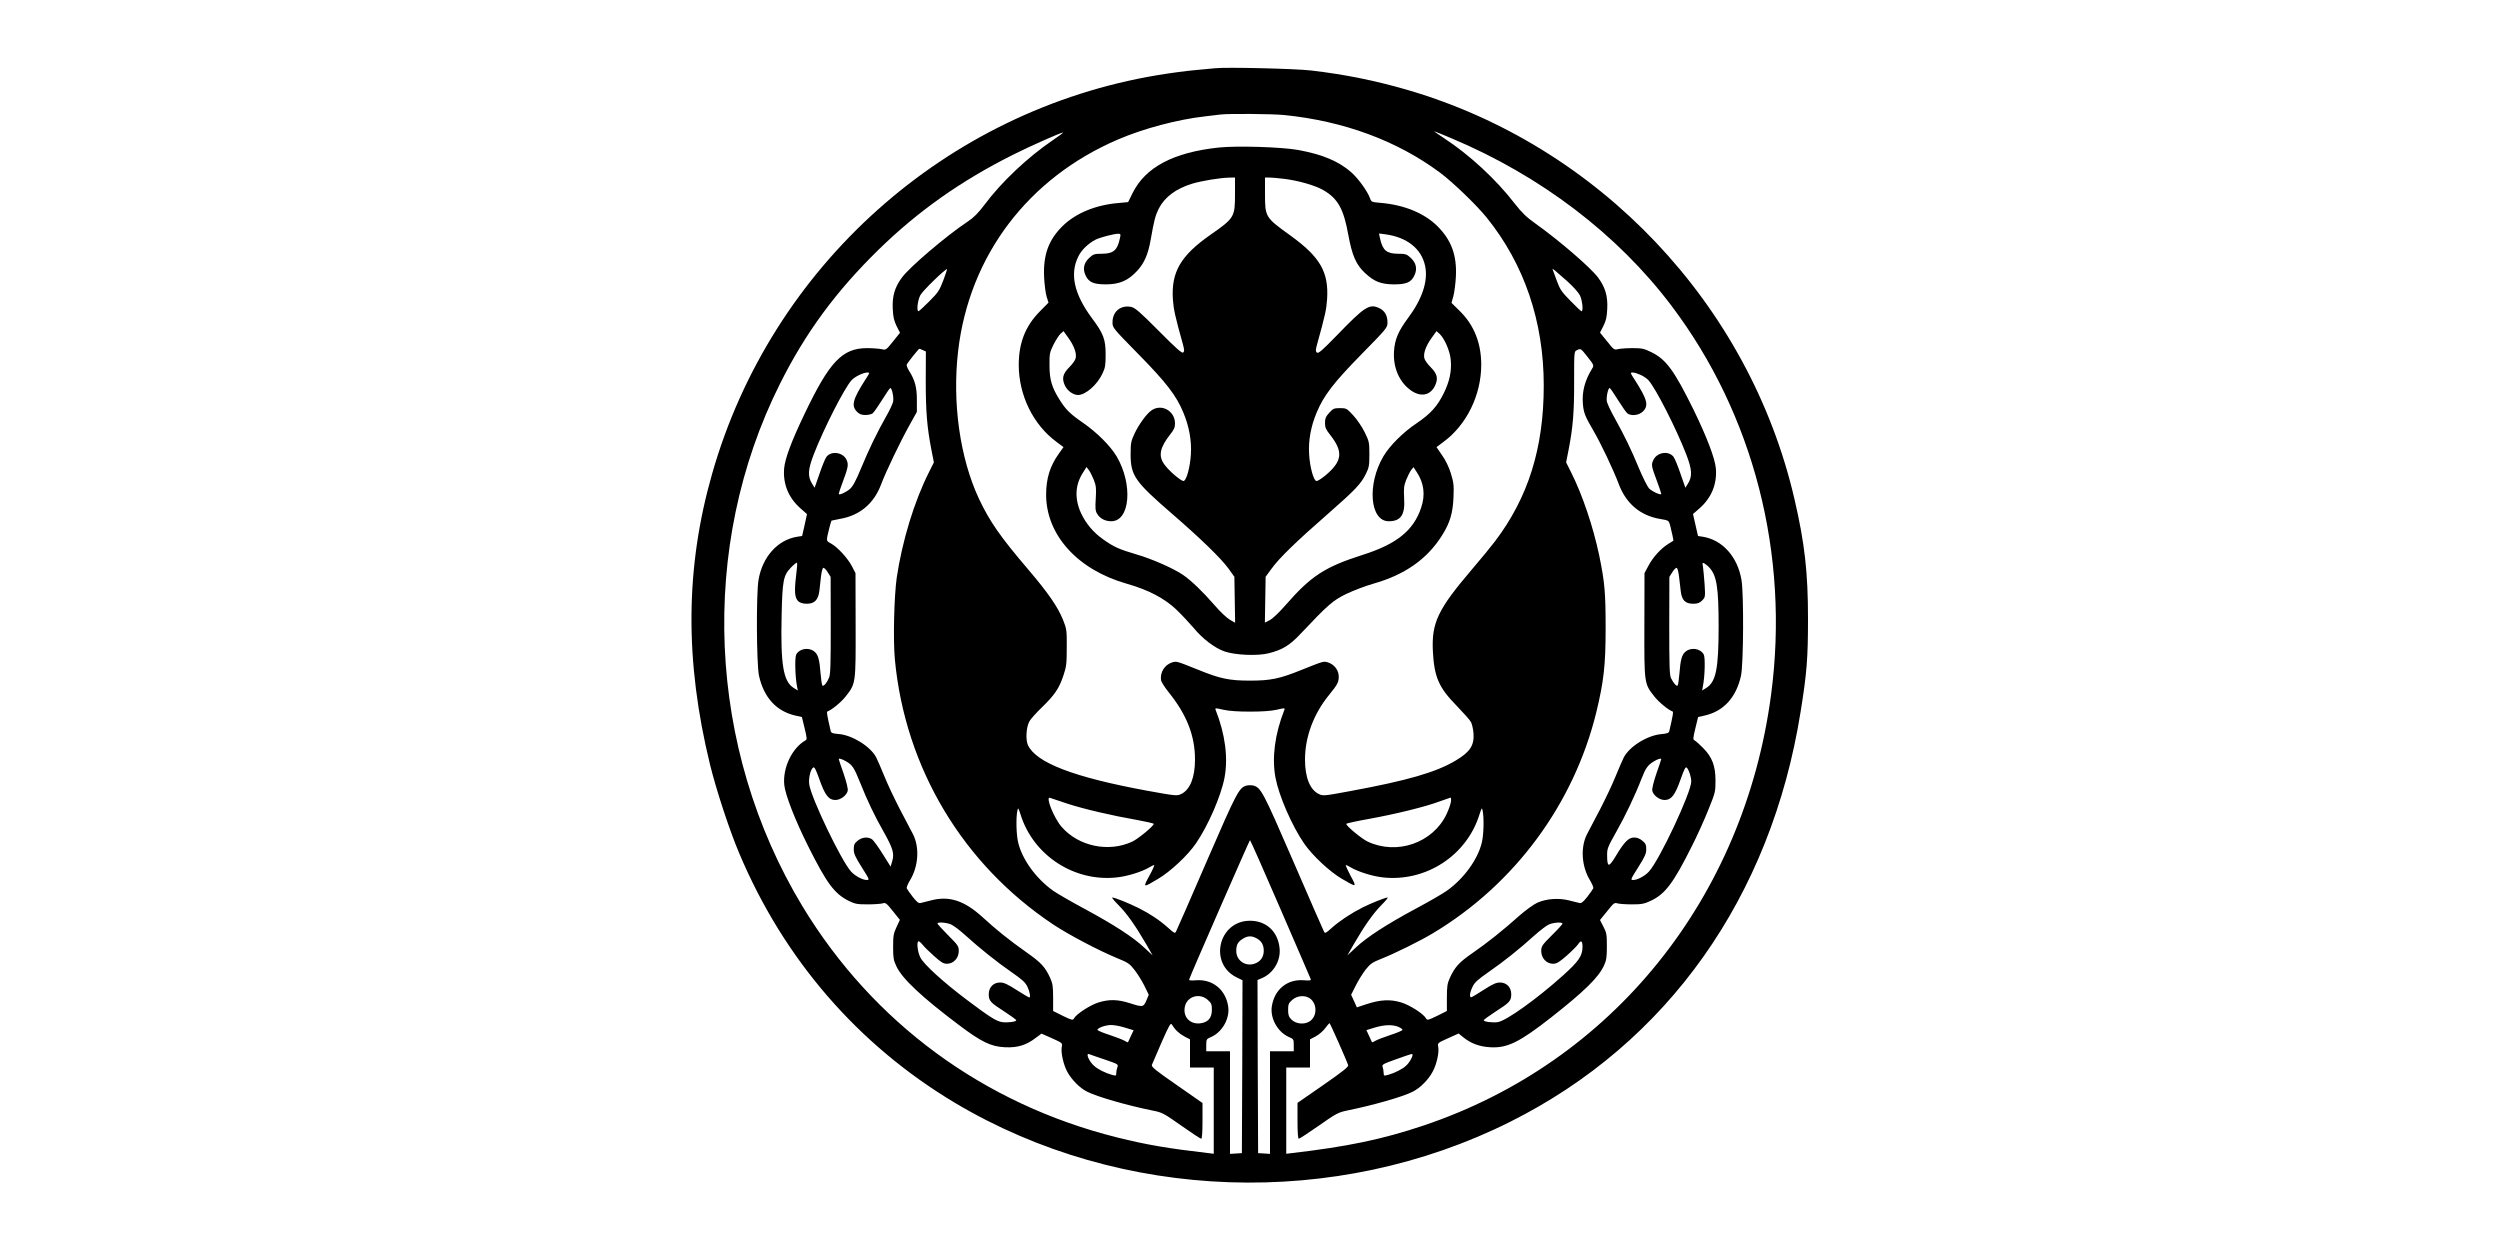 <?xml version="1.0" standalone="no"?>
<!DOCTYPE svg PUBLIC "-//W3C//DTD SVG 20010904//EN"
 "http://www.w3.org/TR/2001/REC-SVG-20010904/DTD/svg10.dtd">
<svg version="1.0" xmlns="http://www.w3.org/2000/svg"
 width="2000pt" height="1000pt" viewBox="0 0 2000 1000"
 preserveAspectRatio="xMidYMid meet">
<g transform="translate(0,1000) scale(0.1,-0.1)"
fill="#000000" stroke="none">
<path d="M9720 9454 c-19 -2 -91 -9 -160 -15 -69 -6 -203 -24 -299 -40 -1697
-283 -3091 -1530 -3564 -3189 -215 -752 -220 -1497 -16 -2330 49 -199 156
-526 234 -709 357 -846 950 -1531 1725 -1994 1329 -792 3044 -851 4442 -151
1259 630 2085 1796 2322 3275 51 314 60 436 60 749 0 370 -26 603 -108 956
-361 1561 -1567 2833 -3108 3278 -254 73 -487 120 -758 152 -127 15 -682 28
-770 18z m551 -374 c479 -48 904 -205 1249 -461 103 -77 290 -257 373 -359
301 -373 457 -831 457 -1344 0 -501 -124 -896 -391 -1248 -32 -42 -115 -143
-185 -225 -272 -319 -322 -425 -311 -653 11 -208 47 -290 191 -437 55 -57 107
-115 114 -130 8 -15 17 -54 20 -88 7 -97 -26 -150 -142 -219 -157 -94 -384
-160 -851 -246 -204 -38 -211 -38 -245 -22 -71 35 -110 133 -110 276 0 181 69
365 192 516 67 82 78 102 78 147 0 50 -34 96 -84 113 -37 12 -36 12 -211 -58
-177 -72 -250 -87 -415 -87 -165 0 -238 15 -415 87 -174 70 -174 70 -210 58
-58 -19 -95 -78 -87 -140 1 -14 30 -59 63 -100 143 -178 209 -346 209 -536 0
-143 -39 -241 -110 -276 -34 -16 -41 -16 -277 27 -580 107 -882 222 -949 363
-20 43 -15 141 10 189 8 17 54 69 101 114 102 99 139 153 173 257 23 68 26 94
26 222 1 140 -1 148 -30 222 -43 105 -118 214 -279 403 -223 261 -308 384
-393 564 -153 327 -215 770 -167 1183 89 763 560 1385 1281 1693 202 87 478
160 694 184 52 6 109 13 125 15 70 8 411 5 506 -4z m1340 -186 c714 -300 1329
-768 1760 -1339 659 -872 946 -1990 798 -3110 -215 -1632 -1271 -2942 -2780
-3449 -330 -111 -611 -169 -1056 -221 l-43 -5 0 345 0 345 95 0 95 0 0 113 0
112 47 25 c25 13 59 43 75 65 16 22 32 40 34 40 5 0 138 -300 149 -336 5 -13
-39 -48 -200 -160 l-205 -142 0 -144 c0 -92 4 -143 10 -143 6 0 78 47 161 105
139 98 156 106 227 121 207 42 445 110 523 150 59 29 127 97 160 160 32 58 53
153 45 198 -6 32 -6 32 78 70 l85 38 38 -31 c61 -49 129 -74 214 -79 137 -8
232 38 490 240 264 208 377 318 421 414 19 41 23 66 23 154 0 95 -3 110 -28
157 l-27 53 57 70 c51 65 59 71 82 63 14 -4 67 -8 116 -8 78 0 98 4 150 28
116 54 182 142 329 436 41 80 100 211 132 291 57 140 58 148 58 235 0 118 -27
188 -98 260 -28 29 -59 56 -68 61 -15 8 -15 15 5 98 l22 90 50 11 c153 34 254
144 293 319 20 93 23 651 4 766 -31 185 -152 321 -309 346 l-39 6 -20 88 -20
88 53 46 c95 84 140 194 130 318 -7 81 -73 254 -180 473 -154 312 -218 400
-337 458 -57 28 -74 32 -150 32 -47 0 -99 -4 -116 -8 -30 -8 -34 -5 -87 62
l-57 70 27 53 c21 42 28 71 31 138 5 101 -16 172 -73 249 -57 78 -311 297
-502 433 -72 51 -108 86 -165 159 -147 191 -359 388 -562 521 -48 32 -86 58
-83 58 3 0 65 -25 138 -56z m-3192 -18 c-200 -136 -410 -335 -543 -514 -51
-67 -85 -102 -135 -135 -169 -112 -466 -365 -526 -448 -57 -77 -78 -148 -73
-249 3 -67 10 -96 31 -139 l27 -53 -56 -70 c-56 -69 -57 -70 -93 -61 -20 4
-72 8 -116 8 -197 -1 -299 -108 -498 -525 -107 -223 -157 -359 -164 -438 -10
-124 35 -234 130 -318 l53 -47 -19 -87 -20 -88 -40 -6 c-156 -25 -278 -161
-309 -346 -19 -115 -16 -673 4 -766 39 -175 140 -285 293 -319 l50 -11 22 -90
c19 -78 20 -90 7 -97 -107 -60 -183 -219 -170 -355 7 -78 87 -284 192 -493
147 -294 209 -378 322 -435 51 -25 67 -29 152 -29 52 0 107 4 121 8 23 8 31 2
82 -62 l56 -70 -27 -58 c-24 -51 -27 -70 -27 -158 0 -87 3 -107 26 -155 46
-99 201 -245 499 -469 180 -136 257 -174 370 -179 100 -5 171 17 246 75 l46
34 84 -37 c84 -38 84 -38 78 -70 -8 -45 13 -140 44 -198 36 -65 99 -129 158
-159 81 -41 316 -109 527 -152 74 -14 88 -22 227 -120 82 -58 154 -105 160
-105 6 0 10 50 10 143 l0 143 -205 143 c-172 119 -205 146 -200 162 4 11 39
92 78 181 59 134 73 158 81 143 25 -42 58 -73 100 -96 l46 -24 0 -112 0 -113
95 0 95 0 0 -345 0 -345 -42 5 c-328 38 -496 67 -733 126 -1066 267 -1951 917
-2515 1848 -765 1266 -834 2875 -180 4181 205 410 449 741 791 1075 315 307
656 548 1073 757 135 68 381 177 400 178 6 0 -33 -29 -85 -64z m-873 -1120
c-30 -79 -41 -96 -112 -167 -43 -43 -82 -79 -86 -79 -17 0 -7 88 15 129 18 35
205 216 214 208 1 -2 -13 -42 -31 -91z m4991 -5 c49 -44 90 -90 103 -115 19
-41 28 -126 12 -126 -4 0 -44 37 -88 83 -72 73 -84 91 -110 162 -16 44 -31 84
-33 90 -5 12 9 1 116 -94z m-5154 -552 l24 -11 -1 -236 c0 -243 10 -369 45
-549 l20 -102 -39 -78 c-118 -234 -214 -549 -258 -843 -21 -147 -30 -498 -15
-656 82 -868 544 -1640 1270 -2122 126 -83 364 -208 510 -268 84 -34 99 -44
136 -92 23 -29 59 -86 79 -126 l36 -74 -19 -46 c-24 -54 -28 -55 -134 -21 -94
30 -164 32 -250 5 -65 -20 -176 -92 -195 -127 -10 -17 -16 -15 -89 20 l-78 39
0 106 c0 90 -4 115 -23 157 -41 90 -73 124 -191 207 -136 96 -234 174 -351
281 -146 133 -268 173 -415 133 -33 -8 -69 -18 -80 -20 -15 -4 -30 7 -63 49
-23 30 -45 61 -48 68 -3 8 9 36 25 63 69 112 79 266 24 372 -16 31 -64 122
-106 202 -41 80 -97 197 -122 260 -26 63 -55 131 -65 150 -45 88 -193 180
-302 188 -49 4 -59 8 -63 26 -29 126 -33 151 -26 154 34 12 110 74 146 120 82
104 81 101 80 572 l-1 415 -28 54 c-33 64 -114 153 -168 183 -41 23 -40 15
-13 126 8 30 15 55 17 57 2 1 32 7 68 14 158 27 271 122 329 276 38 102 154
344 233 485 l53 95 0 95 c0 101 -15 158 -62 233 -14 22 -22 44 -19 50 6 16 95
127 101 127 2 0 15 -5 28 -11z m5318 -55 c48 -60 51 -68 39 -88 -61 -97 -85
-188 -77 -287 6 -72 18 -101 87 -219 57 -98 159 -312 201 -425 59 -155 173
-251 332 -277 65 -11 67 -12 77 -47 14 -53 29 -125 27 -127 -1 -1 -20 -13 -42
-26 -59 -37 -120 -104 -157 -173 l-32 -60 -1 -415 c-1 -471 -2 -468 80 -572
36 -46 112 -108 146 -120 7 -3 3 -28 -26 -154 -4 -18 -14 -22 -65 -27 -112
-10 -255 -99 -300 -187 -10 -19 -39 -87 -65 -150 -25 -63 -81 -180 -122 -260
-42 -80 -90 -171 -106 -202 -55 -106 -45 -260 24 -372 16 -27 28 -55 25 -63
-3 -7 -25 -38 -48 -68 -33 -42 -48 -53 -63 -49 -11 2 -47 12 -80 20 -82 22
-184 15 -257 -18 -30 -14 -92 -59 -138 -99 -134 -120 -262 -222 -378 -302
-110 -76 -143 -112 -184 -202 -19 -42 -23 -67 -23 -157 l0 -106 -78 -39 c-73
-35 -79 -37 -89 -20 -20 37 -130 107 -200 128 -86 26 -166 22 -278 -15 l-75
-25 -23 51 -23 50 37 73 c20 41 56 98 79 128 38 47 53 58 126 87 109 43 313
144 414 205 653 392 1126 1033 1306 1769 59 245 74 374 74 671 0 284 -7 365
-51 580 -48 229 -134 486 -226 668 l-39 78 20 102 c35 180 45 306 44 549 0
230 0 237 21 246 32 16 31 17 87 -54z m-5778 -181 c-101 -158 -115 -209 -67
-257 20 -20 36 -26 68 -26 22 0 48 6 57 13 9 7 42 54 74 105 31 50 61 94 66
97 13 9 31 -73 24 -108 -4 -18 -28 -70 -55 -117 -75 -132 -138 -263 -201 -415
-43 -104 -67 -147 -90 -167 -35 -29 -89 -53 -89 -38 0 5 14 46 31 92 44 117
48 140 33 176 -26 63 -121 79 -162 28 -10 -13 -35 -74 -56 -136 l-39 -112 -20
32 c-37 59 -34 113 13 235 82 211 245 530 303 594 26 28 92 60 125 61 22 0 21
-2 -15 -57z m6202 38 c22 -10 50 -29 62 -42 58 -64 221 -383 303 -594 47 -122
50 -176 13 -235 l-20 -32 -39 112 c-21 62 -46 123 -56 136 -42 52 -136 35
-163 -30 -16 -37 -14 -45 34 -174 17 -46 31 -88 31 -93 0 -14 -72 18 -98 44
-12 13 -49 86 -81 162 -63 153 -115 259 -196 405 -29 52 -56 109 -60 127 -7
35 11 117 24 108 5 -3 35 -47 66 -97 32 -51 65 -98 74 -105 30 -23 92 -16 123
14 50 48 37 97 -65 256 -36 55 -37 57 -15 57 13 0 41 -9 63 -19z m-6754 -1586
c-6 -42 -11 -103 -11 -136 0 -79 26 -109 95 -109 61 0 91 31 100 103 3 29 9
81 13 116 4 35 12 66 18 68 7 2 22 -13 35 -34 l24 -38 1 -385 c0 -303 -2 -392
-13 -420 -16 -40 -42 -72 -53 -65 -5 3 -11 44 -15 93 -9 117 -20 157 -52 181
-44 35 -118 22 -143 -25 -13 -24 -9 -178 6 -254 l7 -34 -34 21 c-83 52 -105
187 -96 578 6 281 14 321 73 383 24 25 46 43 50 40 3 -3 1 -41 -5 -83z m7305
43 c58 -63 73 -162 73 -468 0 -339 -21 -444 -98 -493 l-34 -21 6 33 c16 78 20
232 7 255 -25 47 -99 60 -143 25 -32 -24 -43 -64 -52 -181 -4 -49 -10 -90 -15
-93 -9 -6 -33 21 -52 60 -12 25 -14 99 -14 420 l1 390 24 38 c13 21 28 36 35
34 6 -2 14 -33 18 -68 4 -35 10 -88 14 -118 8 -72 36 -101 99 -101 36 0 51 6
72 26 25 26 26 28 20 127 -4 56 -10 119 -13 141 -6 35 -6 38 12 28 10 -6 29
-21 40 -34z m-3676 -1151 c95 0 168 5 213 15 63 15 68 15 62 -1 -77 -195 -101
-384 -71 -543 28 -147 132 -385 229 -526 67 -97 205 -226 303 -283 120 -70
120 -70 68 26 -25 47 -42 85 -37 85 4 0 22 -9 39 -19 56 -34 173 -71 255 -80
345 -39 673 174 775 504 18 55 19 57 25 30 12 -56 9 -190 -6 -254 -32 -135
-143 -289 -279 -386 -33 -24 -146 -89 -251 -145 -234 -126 -390 -227 -478
-310 l-68 -63 51 89 c85 147 155 246 220 312 34 34 57 62 51 62 -18 0 -133
-46 -201 -80 -91 -46 -186 -109 -247 -164 -46 -42 -53 -45 -61 -29 -6 10 -116
263 -246 563 -244 563 -259 590 -321 606 -14 3 -36 3 -50 0 -62 -16 -77 -43
-321 -606 -130 -300 -240 -553 -246 -563 -8 -16 -15 -13 -61 29 -68 61 -145
113 -237 159 -78 39 -192 85 -212 85 -6 0 17 -28 51 -62 66 -66 135 -164 221
-312 l51 -89 -68 63 c-89 84 -246 185 -478 310 -104 56 -217 121 -251 145
-136 97 -247 250 -279 386 -15 64 -18 198 -6 254 6 27 7 25 25 -30 102 -329
431 -543 773 -504 84 9 201 46 257 80 17 10 35 19 39 19 5 0 -12 -39 -38 -86
-53 -98 -53 -98 68 -26 99 58 238 188 304 284 97 141 201 379 229 526 30 159
6 348 -71 543 -6 16 -1 16 62 1 45 -10 118 -15 213 -15z m-3231 -398 c49 -28
64 -50 110 -165 57 -144 119 -274 190 -398 74 -132 87 -174 69 -235 l-13 -44
-64 102 c-35 56 -73 108 -84 116 -33 23 -81 18 -116 -11 -26 -21 -31 -33 -31
-68 0 -35 11 -60 64 -144 62 -98 64 -102 40 -102 -33 0 -93 32 -125 67 -78 85
-320 589 -335 698 -7 45 9 117 30 134 11 9 21 -9 52 -96 44 -125 74 -163 127
-163 42 0 92 38 99 75 3 14 -11 72 -33 136 -22 62 -39 114 -39 116 0 9 26 1
59 -18z m6521 18 c0 -2 -17 -54 -39 -116 -22 -64 -36 -122 -33 -136 7 -37 57
-75 99 -75 53 0 83 38 127 163 31 88 41 106 51 95 17 -18 35 -75 35 -110 0
-87 -254 -629 -339 -721 -32 -35 -92 -67 -125 -67 -24 0 -22 4 40 102 53 84
64 109 64 144 0 35 -5 47 -31 68 -20 17 -42 26 -66 26 -44 0 -79 -35 -147
-149 -56 -93 -69 -92 -69 8 -1 51 6 67 73 186 73 129 153 297 204 430 31 80
49 105 97 134 30 19 59 27 59 18z m-4752 -356 c132 -43 358 -96 565 -132 70
-13 127 -26 127 -30 0 -17 -124 -119 -172 -142 -188 -88 -429 -38 -564 117
-63 71 -134 250 -93 233 8 -3 69 -24 137 -46z m3069 13 c-3 -20 -19 -64 -35
-98 -109 -229 -396 -329 -630 -219 -48 22 -172 125 -172 142 0 4 82 22 183 40
214 39 450 97 562 139 44 16 84 30 89 31 5 0 6 -15 3 -35z m-1365 -852 c130
-301 240 -554 243 -563 5 -13 -3 -15 -55 -11 -131 10 -233 -72 -255 -206 -16
-96 44 -206 134 -247 40 -17 41 -19 41 -67 l0 -48 -95 0 -95 0 0 -411 0 -410
-47 3 -48 3 -3 692 -2 693 33 14 c93 38 153 138 144 237 -12 135 -105 223
-237 223 -253 0 -333 -344 -105 -454 l45 -22 -2 -691 -3 -692 -47 -3 -48 -3 0
410 0 411 -95 0 -95 0 0 48 c0 48 1 50 41 67 90 41 150 151 134 247 -22 133
-125 215 -255 206 -52 -4 -60 -2 -55 11 21 58 481 1110 485 1110 3 0 112 -246
242 -547z m-2635 -127 c20 -8 70 -46 111 -83 118 -107 258 -219 374 -299 85
-59 111 -82 127 -116 20 -42 28 -87 14 -87 -3 0 -48 27 -100 60 -73 47 -102
60 -132 60 -54 0 -91 -38 -91 -94 0 -53 13 -67 129 -141 50 -33 91 -62 91 -67
0 -12 -67 -21 -112 -15 -46 6 -101 41 -283 178 -185 139 -345 284 -372 339
-23 44 -32 130 -14 130 5 0 19 -12 31 -27 12 -16 53 -56 91 -90 58 -52 76 -63
105 -63 52 0 94 45 94 101 0 39 -5 47 -85 127 -47 47 -85 89 -85 94 0 13 68 9
107 -7z m4893 6 c0 -5 -38 -47 -85 -93 -80 -80 -85 -88 -85 -127 0 -56 42
-101 94 -101 29 0 48 11 110 65 41 36 81 77 90 90 24 37 36 30 36 -20 0 -71
-30 -115 -153 -226 -210 -189 -459 -367 -525 -376 -44 -6 -112 3 -112 15 0 5
41 34 91 67 116 74 129 88 129 141 0 56 -37 94 -91 94 -29 0 -58 -13 -125 -56
-47 -30 -92 -58 -100 -61 -21 -8 -18 33 7 84 16 34 42 57 128 117 120 83 246
183 367 293 45 40 96 79 115 87 37 17 109 21 109 7z m-2450 -116 c41 -21 60
-53 60 -101 0 -51 -27 -88 -75 -104 -73 -24 -145 27 -145 102 0 50 13 74 53
98 38 24 68 25 107 5z m-388 -494 c29 -26 33 -35 33 -80 0 -66 -32 -101 -96
-108 -85 -8 -141 59 -118 142 22 77 119 102 181 46z m821 9 c57 -45 53 -144
-6 -181 -44 -28 -110 -21 -146 15 -21 22 -26 36 -26 77 0 45 4 54 33 80 41 36
105 40 145 9z m-1483 -231 l69 -21 -22 -46 c-12 -26 -22 -48 -23 -50 -1 -2
-13 3 -26 11 -12 8 -67 29 -120 47 -54 17 -98 36 -98 41 0 16 62 38 108 39 24
0 75 -9 112 -21z m2185 7 c19 -8 35 -19 35 -25 0 -5 -44 -24 -97 -41 -54 -18
-109 -39 -121 -47 -13 -8 -25 -13 -26 -11 -1 2 -11 24 -23 50 l-22 47 62 19
c76 24 146 27 192 8z m-2348 -262 c108 -37 111 -38 102 -62 -5 -13 -9 -34 -9
-47 0 -22 -2 -23 -37 -13 -50 14 -113 45 -141 72 -40 35 -69 104 -39 93 6 -3
62 -22 124 -43z m2463 36 c0 -19 -27 -64 -52 -86 -28 -27 -91 -58 -140 -72
-37 -10 -38 -10 -39 16 0 15 -4 36 -8 47 -7 18 3 24 108 61 135 48 131 47 131
34z"/>
<path d="M9753 8820 c-365 -38 -591 -158 -693 -366 l-35 -71 -76 -7 c-184 -15
-345 -82 -450 -186 -112 -111 -155 -233 -146 -410 3 -58 12 -127 20 -153 l15
-48 -66 -67 c-118 -118 -172 -253 -172 -432 0 -242 116 -479 302 -615 l56 -42
-35 -49 c-73 -101 -104 -200 -104 -333 1 -322 253 -600 646 -711 172 -49 300
-116 395 -206 43 -41 104 -107 137 -145 72 -88 169 -162 248 -190 84 -30 266
-38 355 -15 108 27 167 63 250 151 225 238 262 271 371 324 57 27 154 64 214
81 255 72 434 198 554 391 61 98 84 176 89 302 4 95 1 117 -21 190 -16 51 -43
107 -71 146 l-44 64 56 42 c185 136 301 374 302 615 0 175 -57 318 -170 430
l-68 67 15 54 c8 30 17 99 20 154 9 171 -35 293 -147 405 -104 104 -266 171
-454 187 -73 6 -75 7 -86 37 -19 54 -92 156 -148 206 -101 90 -235 146 -432
181 -131 23 -485 34 -627 19z m127 -370 c0 -186 -4 -194 -196 -328 -239 -167
-315 -298 -301 -517 6 -80 16 -130 81 -362 11 -42 12 -54 1 -63 -10 -8 -56 33
-196 174 -154 155 -190 185 -221 191 -84 16 -148 -38 -148 -124 0 -43 2 -45
208 -255 223 -227 303 -331 359 -467 46 -110 67 -225 60 -334 -6 -102 -35
-208 -58 -213 -18 -3 -115 78 -153 131 -51 68 -38 135 45 241 31 38 39 57 39
88 0 103 -112 163 -192 102 -39 -29 -97 -110 -131 -181 -29 -63 -32 -76 -32
-168 0 -169 34 -218 329 -473 232 -201 396 -360 455 -442 l46 -64 3 -184 3
-184 -42 24 c-23 13 -79 65 -124 118 -92 106 -183 194 -251 241 -77 52 -243
126 -373 164 -139 41 -180 59 -267 121 -77 55 -135 123 -175 207 -53 115 -49
226 13 323 l30 48 19 -25 c10 -13 28 -49 40 -79 18 -47 20 -68 15 -149 -5 -76
-3 -99 11 -121 22 -38 64 -60 113 -60 151 0 175 295 43 519 -50 84 -157 191
-268 268 -102 70 -138 105 -187 183 -63 99 -82 163 -82 275 -1 93 1 105 31
166 18 35 43 75 56 88 l25 22 41 -57 c45 -63 66 -123 56 -161 -3 -14 -25 -45
-49 -69 -55 -55 -63 -92 -36 -150 20 -41 66 -74 104 -74 60 0 153 81 195 170
23 48 26 68 26 155 0 120 -17 166 -109 289 -143 193 -179 353 -110 493 25 53
80 106 141 137 35 17 145 46 179 46 20 0 21 -3 12 -42 -20 -91 -52 -117 -141
-118 -62 0 -70 -3 -102 -32 -45 -41 -55 -90 -30 -142 26 -55 64 -71 165 -71
109 1 176 31 249 110 57 63 86 131 107 250 27 155 37 191 64 246 48 93 137
160 269 200 79 23 217 46 294 48 l47 1 0 -130z m395 119 c113 -14 245 -52 310
-89 117 -67 164 -150 201 -357 31 -167 62 -240 134 -307 74 -69 127 -90 230
-91 101 0 139 16 165 71 25 52 15 101 -30 142 -32 29 -40 32 -102 32 -90 1
-121 27 -142 119 l-9 43 48 -6 c175 -23 292 -115 321 -254 25 -119 -22 -263
-138 -418 -78 -106 -105 -170 -111 -265 -8 -128 41 -243 131 -309 80 -59 158
-46 197 34 27 58 19 95 -36 150 -24 24 -46 55 -49 69 -10 38 11 98 56 161 l41
57 25 -22 c40 -39 83 -137 89 -209 8 -89 -9 -170 -56 -266 -51 -104 -107 -166
-217 -240 -108 -72 -216 -180 -266 -265 -132 -224 -108 -519 43 -519 97 0 132
52 123 185 -4 76 -2 98 16 145 12 30 30 66 40 79 l19 24 26 -40 c58 -87 70
-183 35 -285 -61 -183 -197 -292 -474 -379 -296 -95 -407 -167 -607 -396 -53
-61 -106 -112 -130 -124 l-39 -20 3 183 3 184 47 64 c59 83 201 221 449 437
220 193 267 242 306 322 25 50 28 67 28 157 0 96 -2 103 -38 177 -21 43 -62
103 -92 135 -51 55 -55 57 -105 57 -47 0 -55 -3 -86 -37 -28 -31 -34 -46 -34
-82 0 -35 7 -52 39 -92 109 -138 101 -212 -35 -327 -32 -26 -64 -47 -73 -45
-23 5 -52 111 -58 214 -7 109 14 224 60 333 56 135 134 238 358 466 204 208
209 214 209 255 0 56 -22 94 -66 115 -79 37 -115 14 -342 -221 -114 -117 -145
-144 -156 -135 -12 10 -12 20 0 64 67 241 75 280 81 367 13 215 -57 335 -294
506 -201 145 -203 147 -203 334 l0 130 33 0 c17 0 73 -5 122 -11z"/>
</g>
</svg>
